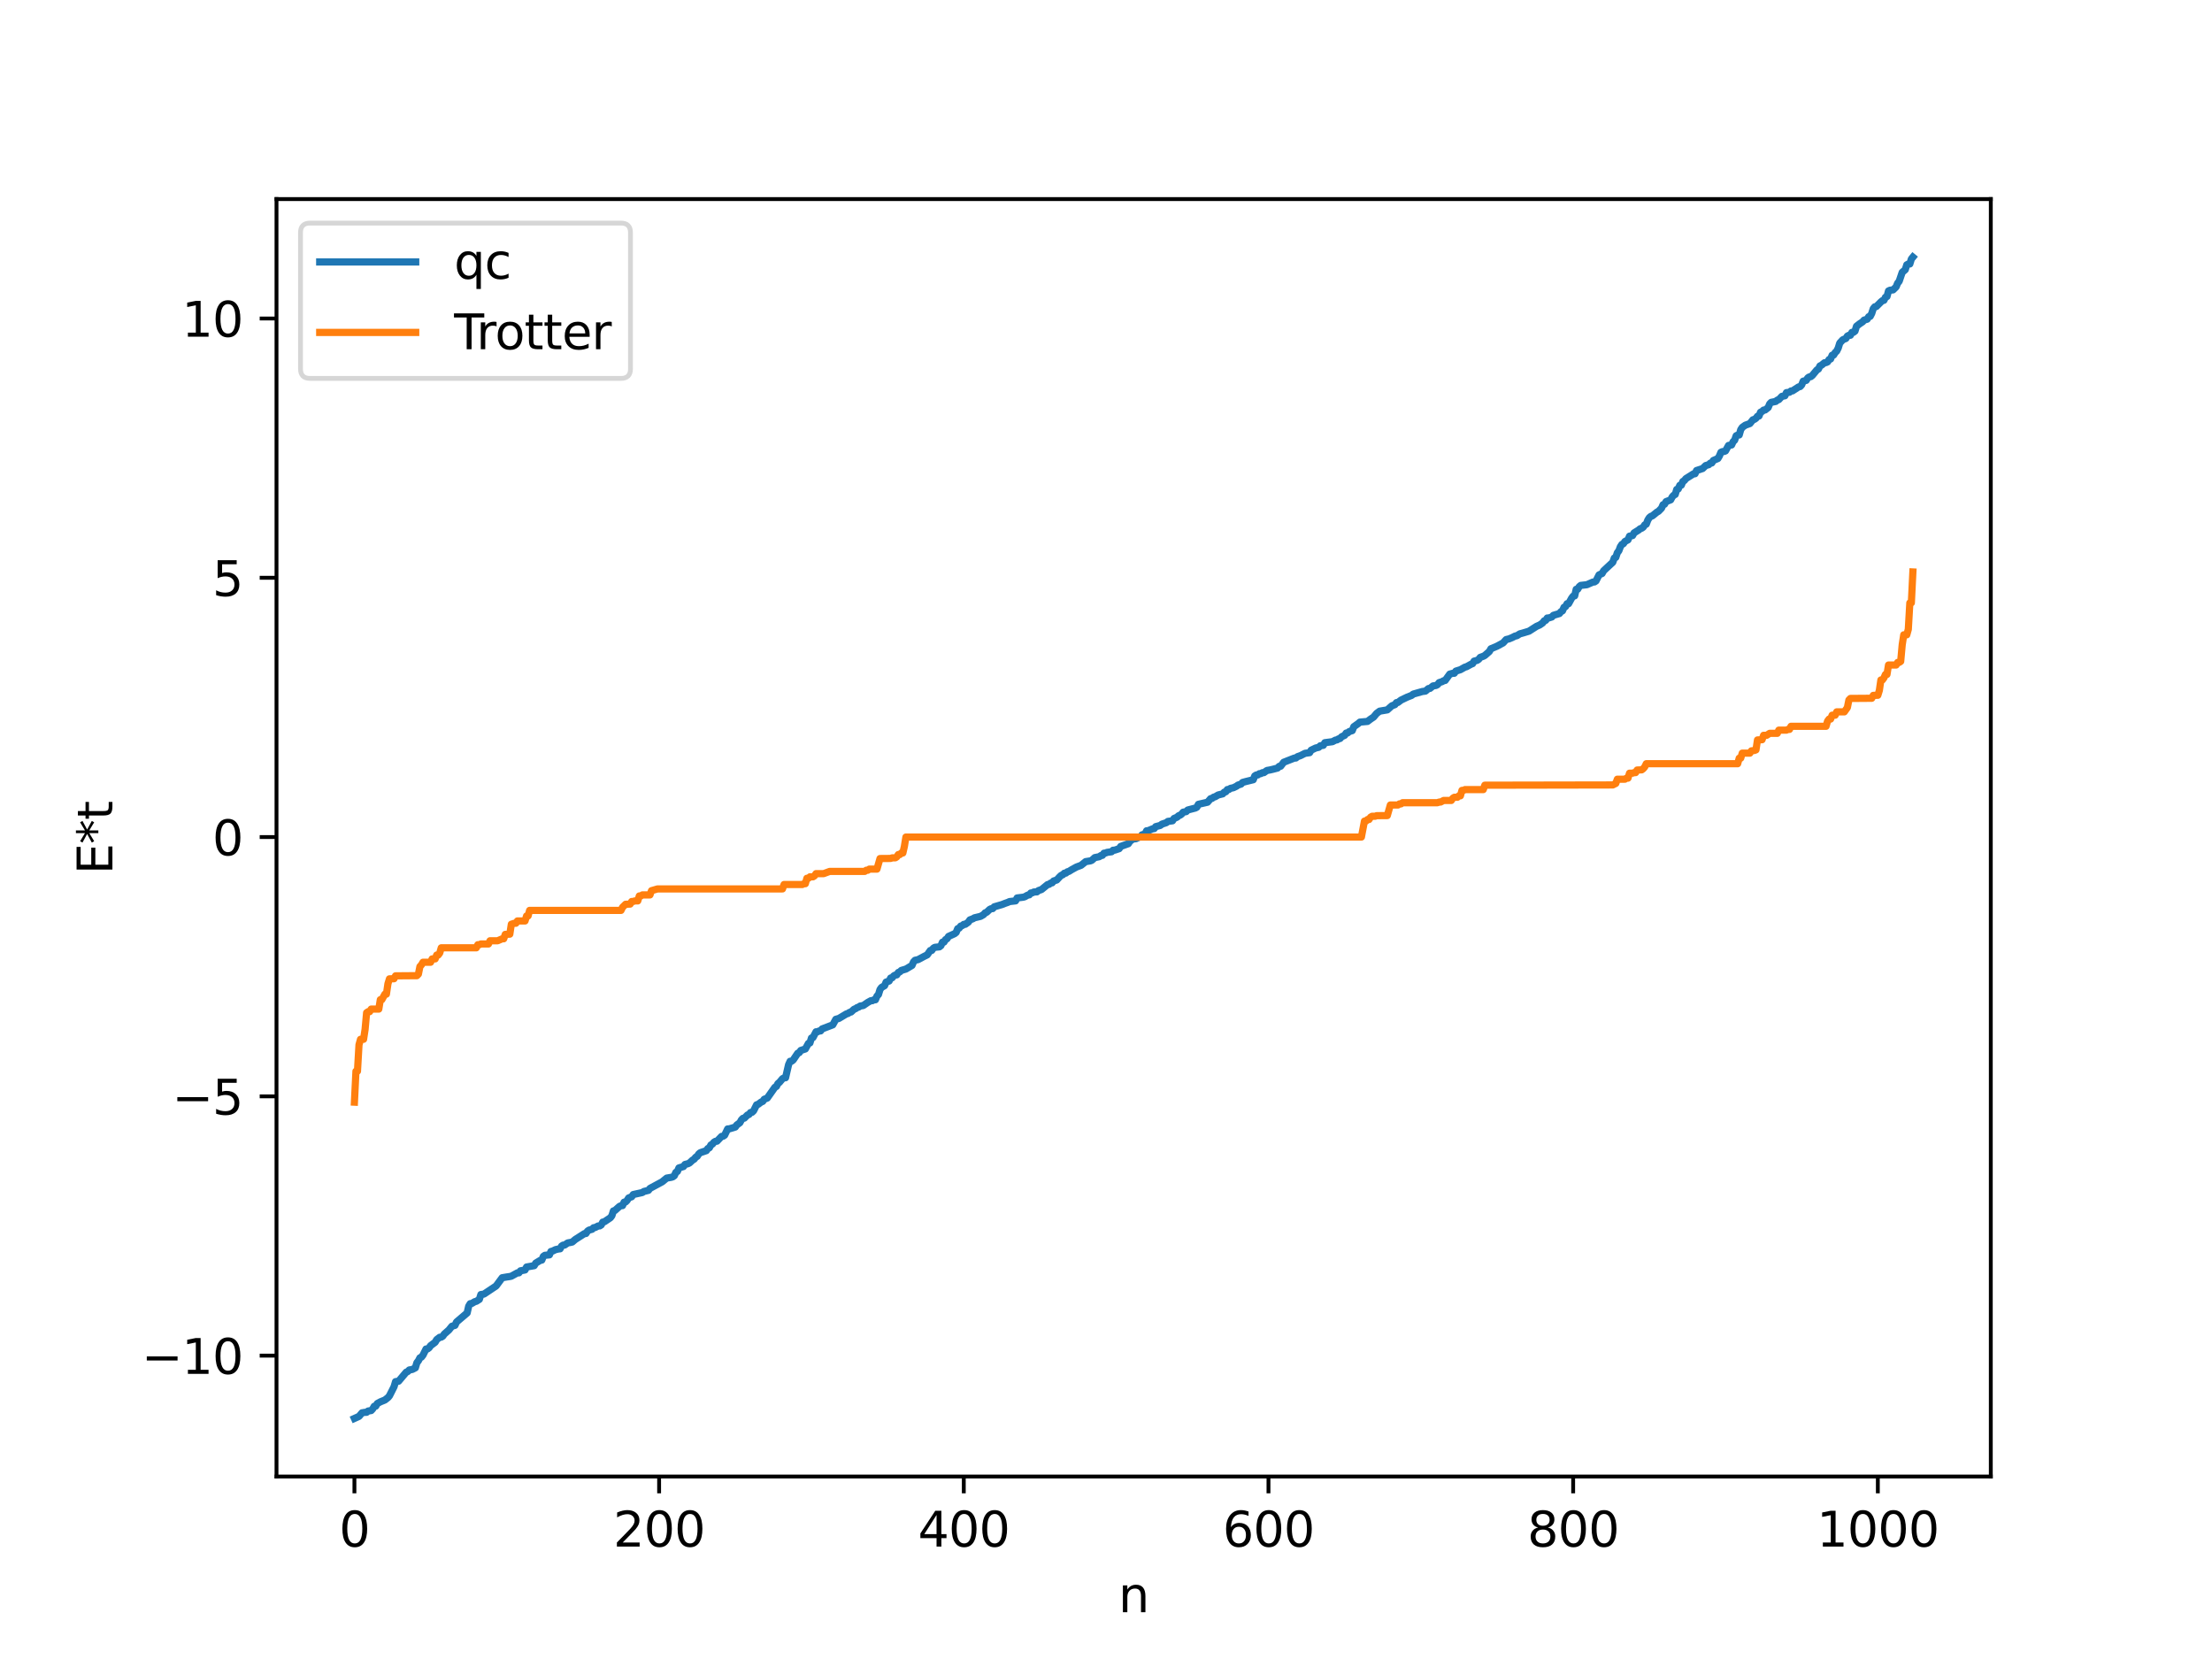 <?xml version="1.0" encoding="utf-8" standalone="no"?>
<!DOCTYPE svg PUBLIC "-//W3C//DTD SVG 1.1//EN"
  "http://www.w3.org/Graphics/SVG/1.1/DTD/svg11.dtd">
<svg xmlns:xlink="http://www.w3.org/1999/xlink" width="460.8pt" height="345.6pt" viewBox="0 0 460.8 345.6" xmlns="http://www.w3.org/2000/svg" version="1.1">
 <defs>
  <style type="text/css">*{stroke-linejoin: round; stroke-linecap: butt}</style>
 </defs>
 <g id="figure_1">
  <g id="patch_1">
   <path d="M 0 345.6 
L 460.8 345.6 
L 460.8 0 
L 0 0 
z
" style="fill: #ffffff"/>
  </g>
  <g id="axes_1">
   <g id="patch_2">
    <path d="M 57.6 307.584 
L 414.72 307.584 
L 414.72 41.472 
L 57.6 41.472 
z
" style="fill: #ffffff"/>
   </g>
   <g id="matplotlib.axis_1">
    <g id="xtick_1">
     <g id="line2d_1">
      <defs>
       <path id="mab5f119ef3" d="M 0 0 
L 0 3.5 
" style="stroke: #000000; stroke-width: 0.8"/>
      </defs>
      <g>
       <use xlink:href="#mab5f119ef3" x="73.833" y="307.584" style="stroke: #000000; stroke-width: 0.8"/>
      </g>
     </g>
     <g id="text_1">
      <!-- 0 -->
      <g transform="translate(70.651 322.182) scale(0.1 -0.1)">
       <defs>
        <path id="DejaVuSans-30" d="M 2034 4250 
Q 1547 4250 1301 3770 
Q 1056 3291 1056 2328 
Q 1056 1369 1301 889 
Q 1547 409 2034 409 
Q 2525 409 2770 889 
Q 3016 1369 3016 2328 
Q 3016 3291 2770 3770 
Q 2525 4250 2034 4250 
z
M 2034 4750 
Q 2819 4750 3233 4129 
Q 3647 3509 3647 2328 
Q 3647 1150 3233 529 
Q 2819 -91 2034 -91 
Q 1250 -91 836 529 
Q 422 1150 422 2328 
Q 422 3509 836 4129 
Q 1250 4750 2034 4750 
z
" transform="scale(0.016)"/>
       </defs>
       <use xlink:href="#DejaVuSans-30"/>
      </g>
     </g>
    </g>
    <g id="xtick_2">
     <g id="line2d_2">
      <g>
       <use xlink:href="#mab5f119ef3" x="137.304" y="307.584" style="stroke: #000000; stroke-width: 0.8"/>
      </g>
     </g>
     <g id="text_2">
      <!-- 200 -->
      <g transform="translate(127.76 322.182) scale(0.1 -0.1)">
       <defs>
        <path id="DejaVuSans-32" d="M 1228 531 
L 3431 531 
L 3431 0 
L 469 0 
L 469 531 
Q 828 903 1448 1529 
Q 2069 2156 2228 2338 
Q 2531 2678 2651 2914 
Q 2772 3150 2772 3378 
Q 2772 3750 2511 3984 
Q 2250 4219 1831 4219 
Q 1534 4219 1204 4116 
Q 875 4013 500 3803 
L 500 4441 
Q 881 4594 1212 4672 
Q 1544 4750 1819 4750 
Q 2544 4750 2975 4387 
Q 3406 4025 3406 3419 
Q 3406 3131 3298 2873 
Q 3191 2616 2906 2266 
Q 2828 2175 2409 1742 
Q 1991 1309 1228 531 
z
" transform="scale(0.016)"/>
       </defs>
       <use xlink:href="#DejaVuSans-32"/>
       <use xlink:href="#DejaVuSans-30" x="63.623"/>
       <use xlink:href="#DejaVuSans-30" x="127.246"/>
      </g>
     </g>
    </g>
    <g id="xtick_3">
     <g id="line2d_3">
      <g>
       <use xlink:href="#mab5f119ef3" x="200.775" y="307.584" style="stroke: #000000; stroke-width: 0.8"/>
      </g>
     </g>
     <g id="text_3">
      <!-- 400 -->
      <g transform="translate(191.231 322.182) scale(0.1 -0.1)">
       <defs>
        <path id="DejaVuSans-34" d="M 2419 4116 
L 825 1625 
L 2419 1625 
L 2419 4116 
z
M 2253 4666 
L 3047 4666 
L 3047 1625 
L 3713 1625 
L 3713 1100 
L 3047 1100 
L 3047 0 
L 2419 0 
L 2419 1100 
L 313 1100 
L 313 1709 
L 2253 4666 
z
" transform="scale(0.016)"/>
       </defs>
       <use xlink:href="#DejaVuSans-34"/>
       <use xlink:href="#DejaVuSans-30" x="63.623"/>
       <use xlink:href="#DejaVuSans-30" x="127.246"/>
      </g>
     </g>
    </g>
    <g id="xtick_4">
     <g id="line2d_4">
      <g>
       <use xlink:href="#mab5f119ef3" x="264.246" y="307.584" style="stroke: #000000; stroke-width: 0.8"/>
      </g>
     </g>
     <g id="text_4">
      <!-- 600 -->
      <g transform="translate(254.702 322.182) scale(0.1 -0.1)">
       <defs>
        <path id="DejaVuSans-36" d="M 2113 2584 
Q 1688 2584 1439 2293 
Q 1191 2003 1191 1497 
Q 1191 994 1439 701 
Q 1688 409 2113 409 
Q 2538 409 2786 701 
Q 3034 994 3034 1497 
Q 3034 2003 2786 2293 
Q 2538 2584 2113 2584 
z
M 3366 4563 
L 3366 3988 
Q 3128 4100 2886 4159 
Q 2644 4219 2406 4219 
Q 1781 4219 1451 3797 
Q 1122 3375 1075 2522 
Q 1259 2794 1537 2939 
Q 1816 3084 2150 3084 
Q 2853 3084 3261 2657 
Q 3669 2231 3669 1497 
Q 3669 778 3244 343 
Q 2819 -91 2113 -91 
Q 1303 -91 875 529 
Q 447 1150 447 2328 
Q 447 3434 972 4092 
Q 1497 4750 2381 4750 
Q 2619 4750 2861 4703 
Q 3103 4656 3366 4563 
z
" transform="scale(0.016)"/>
       </defs>
       <use xlink:href="#DejaVuSans-36"/>
       <use xlink:href="#DejaVuSans-30" x="63.623"/>
       <use xlink:href="#DejaVuSans-30" x="127.246"/>
      </g>
     </g>
    </g>
    <g id="xtick_5">
     <g id="line2d_5">
      <g>
       <use xlink:href="#mab5f119ef3" x="327.717" y="307.584" style="stroke: #000000; stroke-width: 0.8"/>
      </g>
     </g>
     <g id="text_5">
      <!-- 800 -->
      <g transform="translate(318.173 322.182) scale(0.1 -0.1)">
       <defs>
        <path id="DejaVuSans-38" d="M 2034 2216 
Q 1584 2216 1326 1975 
Q 1069 1734 1069 1313 
Q 1069 891 1326 650 
Q 1584 409 2034 409 
Q 2484 409 2743 651 
Q 3003 894 3003 1313 
Q 3003 1734 2745 1975 
Q 2488 2216 2034 2216 
z
M 1403 2484 
Q 997 2584 770 2862 
Q 544 3141 544 3541 
Q 544 4100 942 4425 
Q 1341 4750 2034 4750 
Q 2731 4750 3128 4425 
Q 3525 4100 3525 3541 
Q 3525 3141 3298 2862 
Q 3072 2584 2669 2484 
Q 3125 2378 3379 2068 
Q 3634 1759 3634 1313 
Q 3634 634 3220 271 
Q 2806 -91 2034 -91 
Q 1263 -91 848 271 
Q 434 634 434 1313 
Q 434 1759 690 2068 
Q 947 2378 1403 2484 
z
M 1172 3481 
Q 1172 3119 1398 2916 
Q 1625 2713 2034 2713 
Q 2441 2713 2670 2916 
Q 2900 3119 2900 3481 
Q 2900 3844 2670 4047 
Q 2441 4250 2034 4250 
Q 1625 4250 1398 4047 
Q 1172 3844 1172 3481 
z
" transform="scale(0.016)"/>
       </defs>
       <use xlink:href="#DejaVuSans-38"/>
       <use xlink:href="#DejaVuSans-30" x="63.623"/>
       <use xlink:href="#DejaVuSans-30" x="127.246"/>
      </g>
     </g>
    </g>
    <g id="xtick_6">
     <g id="line2d_6">
      <g>
       <use xlink:href="#mab5f119ef3" x="391.188" y="307.584" style="stroke: #000000; stroke-width: 0.8"/>
      </g>
     </g>
     <g id="text_6">
      <!-- 1000 -->
      <g transform="translate(378.463 322.182) scale(0.1 -0.1)">
       <defs>
        <path id="DejaVuSans-31" d="M 794 531 
L 1825 531 
L 1825 4091 
L 703 3866 
L 703 4441 
L 1819 4666 
L 2450 4666 
L 2450 531 
L 3481 531 
L 3481 0 
L 794 0 
L 794 531 
z
" transform="scale(0.016)"/>
       </defs>
       <use xlink:href="#DejaVuSans-31"/>
       <use xlink:href="#DejaVuSans-30" x="63.623"/>
       <use xlink:href="#DejaVuSans-30" x="127.246"/>
       <use xlink:href="#DejaVuSans-30" x="190.869"/>
      </g>
     </g>
    </g>
    <g id="text_7">
     <!-- n -->
     <g transform="translate(232.991 335.861) scale(0.1 -0.1)">
      <defs>
       <path id="DejaVuSans-6e" d="M 3513 2113 
L 3513 0 
L 2938 0 
L 2938 2094 
Q 2938 2591 2744 2837 
Q 2550 3084 2163 3084 
Q 1697 3084 1428 2787 
Q 1159 2491 1159 1978 
L 1159 0 
L 581 0 
L 581 3500 
L 1159 3500 
L 1159 2956 
Q 1366 3272 1645 3428 
Q 1925 3584 2291 3584 
Q 2894 3584 3203 3211 
Q 3513 2838 3513 2113 
z
" transform="scale(0.016)"/>
      </defs>
      <use xlink:href="#DejaVuSans-6e"/>
     </g>
    </g>
   </g>
   <g id="matplotlib.axis_2">
    <g id="ytick_1">
     <g id="line2d_7">
      <defs>
       <path id="m03856e3995" d="M 0 0 
L -3.5 0 
" style="stroke: #000000; stroke-width: 0.8"/>
      </defs>
      <g>
       <use xlink:href="#m03856e3995" x="57.6" y="282.402" style="stroke: #000000; stroke-width: 0.8"/>
      </g>
     </g>
     <g id="text_8">
      <!-- −10 -->
      <g transform="translate(29.495 286.201) scale(0.1 -0.1)">
       <defs>
        <path id="DejaVuSans-2212" d="M 678 2272 
L 4684 2272 
L 4684 1741 
L 678 1741 
L 678 2272 
z
" transform="scale(0.016)"/>
       </defs>
       <use xlink:href="#DejaVuSans-2212"/>
       <use xlink:href="#DejaVuSans-31" x="83.789"/>
       <use xlink:href="#DejaVuSans-30" x="147.412"/>
      </g>
     </g>
    </g>
    <g id="ytick_2">
     <g id="line2d_8">
      <g>
       <use xlink:href="#m03856e3995" x="57.6" y="228.388" style="stroke: #000000; stroke-width: 0.8"/>
      </g>
     </g>
     <g id="text_9">
      <!-- −5 -->
      <g transform="translate(35.858 232.187) scale(0.1 -0.1)">
       <defs>
        <path id="DejaVuSans-35" d="M 691 4666 
L 3169 4666 
L 3169 4134 
L 1269 4134 
L 1269 2991 
Q 1406 3038 1543 3061 
Q 1681 3084 1819 3084 
Q 2600 3084 3056 2656 
Q 3513 2228 3513 1497 
Q 3513 744 3044 326 
Q 2575 -91 1722 -91 
Q 1428 -91 1123 -41 
Q 819 9 494 109 
L 494 744 
Q 775 591 1075 516 
Q 1375 441 1709 441 
Q 2250 441 2565 725 
Q 2881 1009 2881 1497 
Q 2881 1984 2565 2268 
Q 2250 2553 1709 2553 
Q 1456 2553 1204 2497 
Q 953 2441 691 2322 
L 691 4666 
z
" transform="scale(0.016)"/>
       </defs>
       <use xlink:href="#DejaVuSans-2212"/>
       <use xlink:href="#DejaVuSans-35" x="83.789"/>
      </g>
     </g>
    </g>
    <g id="ytick_3">
     <g id="line2d_9">
      <g>
       <use xlink:href="#m03856e3995" x="57.6" y="174.374" style="stroke: #000000; stroke-width: 0.8"/>
      </g>
     </g>
     <g id="text_10">
      <!-- 0 -->
      <g transform="translate(44.237 178.173) scale(0.1 -0.1)">
       <use xlink:href="#DejaVuSans-30"/>
      </g>
     </g>
    </g>
    <g id="ytick_4">
     <g id="line2d_10">
      <g>
       <use xlink:href="#m03856e3995" x="57.6" y="120.36" style="stroke: #000000; stroke-width: 0.8"/>
      </g>
     </g>
     <g id="text_11">
      <!-- 5 -->
      <g transform="translate(44.237 124.159) scale(0.1 -0.1)">
       <use xlink:href="#DejaVuSans-35"/>
      </g>
     </g>
    </g>
    <g id="ytick_5">
     <g id="line2d_11">
      <g>
       <use xlink:href="#m03856e3995" x="57.6" y="66.345" style="stroke: #000000; stroke-width: 0.8"/>
      </g>
     </g>
     <g id="text_12">
      <!-- 10 -->
      <g transform="translate(37.875 70.145) scale(0.1 -0.1)">
       <use xlink:href="#DejaVuSans-31"/>
       <use xlink:href="#DejaVuSans-30" x="63.623"/>
      </g>
     </g>
    </g>
    <g id="text_13">
     <!-- E*t -->
     <g transform="translate(23.416 182.148) rotate(-90) scale(0.1 -0.1)">
      <defs>
       <path id="DejaVuSans-45" d="M 628 4666 
L 3578 4666 
L 3578 4134 
L 1259 4134 
L 1259 2753 
L 3481 2753 
L 3481 2222 
L 1259 2222 
L 1259 531 
L 3634 531 
L 3634 0 
L 628 0 
L 628 4666 
z
" transform="scale(0.016)"/>
       <path id="DejaVuSans-2a" d="M 3009 3897 
L 1888 3291 
L 3009 2681 
L 2828 2375 
L 1778 3009 
L 1778 1831 
L 1422 1831 
L 1422 3009 
L 372 2375 
L 191 2681 
L 1313 3291 
L 191 3897 
L 372 4206 
L 1422 3572 
L 1422 4750 
L 1778 4750 
L 1778 3572 
L 2828 4206 
L 3009 3897 
z
" transform="scale(0.016)"/>
       <path id="DejaVuSans-74" d="M 1172 4494 
L 1172 3500 
L 2356 3500 
L 2356 3053 
L 1172 3053 
L 1172 1153 
Q 1172 725 1289 603 
Q 1406 481 1766 481 
L 2356 481 
L 2356 0 
L 1766 0 
Q 1100 0 847 248 
Q 594 497 594 1153 
L 594 3053 
L 172 3053 
L 172 3500 
L 594 3500 
L 594 4494 
L 1172 4494 
z
" transform="scale(0.016)"/>
      </defs>
      <use xlink:href="#DejaVuSans-45"/>
      <use xlink:href="#DejaVuSans-2a" x="63.184"/>
      <use xlink:href="#DejaVuSans-74" x="113.184"/>
     </g>
    </g>
   </g>
   <g id="line2d_12">
    <path d="M 73.833 295.488 
L 74.467 295.203 
L 74.785 295.059 
L 75.42 294.316 
L 76.054 294.21 
L 76.372 294.205 
L 76.689 293.945 
L 77.324 293.843 
L 77.641 293.504 
L 77.958 292.954 
L 78.276 292.929 
L 78.593 292.384 
L 79.228 292.034 
L 80.18 291.645 
L 80.815 291.147 
L 81.132 290.771 
L 82.084 288.885 
L 82.401 287.819 
L 83.036 287.73 
L 84.623 285.849 
L 84.94 285.727 
L 85.258 285.392 
L 85.892 285.276 
L 86.527 284.946 
L 86.844 283.873 
L 87.162 283.475 
L 87.479 282.857 
L 87.796 282.709 
L 88.114 282.3 
L 88.748 281.022 
L 89.066 281.007 
L 89.383 280.775 
L 89.7 280.327 
L 90.653 279.613 
L 90.97 279.065 
L 91.605 278.58 
L 91.922 278.551 
L 92.239 278.352 
L 92.557 277.906 
L 93.509 277.063 
L 94.143 276.282 
L 94.778 276.099 
L 95.096 275.401 
L 97.317 273.509 
L 97.634 272.107 
L 97.952 271.582 
L 98.269 271.543 
L 98.904 271.163 
L 99.221 271.087 
L 99.856 270.683 
L 100.173 269.679 
L 100.808 269.586 
L 103.347 267.889 
L 104.616 266.175 
L 105.568 266.015 
L 106.203 265.922 
L 106.52 265.852 
L 107.472 265.328 
L 107.79 265.157 
L 108.107 265.157 
L 108.424 264.735 
L 109.059 264.617 
L 109.377 264.553 
L 109.694 263.94 
L 111.281 263.665 
L 111.598 263.133 
L 112.55 262.557 
L 112.867 262.499 
L 113.185 261.734 
L 113.502 261.506 
L 114.454 261.411 
L 114.772 260.702 
L 115.089 260.632 
L 115.724 260.324 
L 116.358 260.179 
L 116.676 260.152 
L 116.993 259.582 
L 117.31 259.382 
L 117.628 259.365 
L 118.262 258.928 
L 118.897 258.812 
L 119.215 258.734 
L 119.849 258.198 
L 121.753 256.982 
L 122.071 256.959 
L 122.388 256.475 
L 122.705 256.253 
L 123.34 256.08 
L 123.658 255.755 
L 123.975 255.718 
L 124.61 255.39 
L 124.927 255.382 
L 125.244 255.184 
L 125.562 254.588 
L 125.879 254.533 
L 127.148 253.682 
L 127.466 253.26 
L 127.783 252.255 
L 128.1 252.166 
L 129.053 251.314 
L 129.37 251.169 
L 129.687 251.149 
L 130.005 250.435 
L 130.322 250.388 
L 130.639 250.067 
L 130.957 249.559 
L 131.591 249.308 
L 131.909 248.844 
L 133.813 248.427 
L 134.13 248.204 
L 135.082 247.973 
L 135.4 247.564 
L 137.939 246.197 
L 138.573 245.676 
L 138.891 245.42 
L 139.843 245.255 
L 140.16 245.156 
L 140.477 244.921 
L 140.795 244.218 
L 141.112 244.036 
L 141.429 243.3 
L 142.381 243.011 
L 142.699 242.577 
L 143.334 242.417 
L 143.651 242.252 
L 144.286 241.662 
L 144.603 241.488 
L 144.92 241.07 
L 145.238 240.89 
L 145.555 240.401 
L 145.872 240.131 
L 147.142 239.702 
L 147.459 239.254 
L 147.777 239.105 
L 148.094 238.517 
L 148.411 238.343 
L 148.729 237.947 
L 149.046 237.757 
L 149.363 237.729 
L 150.315 236.735 
L 150.633 236.695 
L 150.95 236.488 
L 151.585 235.176 
L 151.902 235.171 
L 153.172 234.786 
L 153.489 234.35 
L 154.124 233.891 
L 154.441 233.309 
L 154.758 232.974 
L 155.076 232.92 
L 155.71 232.274 
L 156.028 232.168 
L 156.345 231.759 
L 156.662 231.713 
L 156.98 231.413 
L 157.615 230.149 
L 157.932 230.06 
L 158.567 229.571 
L 158.884 229.45 
L 159.201 228.997 
L 159.836 228.751 
L 161.423 226.501 
L 161.74 226.329 
L 162.058 225.721 
L 162.375 225.472 
L 163.01 224.713 
L 163.327 224.542 
L 163.644 224.516 
L 164.279 221.778 
L 164.596 221.083 
L 164.914 221.062 
L 165.231 220.813 
L 166.183 219.406 
L 166.5 219.285 
L 166.818 218.829 
L 167.77 218.517 
L 168.405 217.363 
L 168.722 217.265 
L 169.039 216.237 
L 169.357 216.142 
L 169.991 214.941 
L 170.309 214.941 
L 170.626 214.771 
L 170.943 214.761 
L 171.261 214.343 
L 173.482 213.493 
L 174.117 212.336 
L 174.752 212.161 
L 176.339 211.209 
L 176.656 211.126 
L 176.973 210.89 
L 177.291 210.819 
L 177.925 210.235 
L 178.243 210.124 
L 178.56 209.891 
L 178.877 209.8 
L 179.195 209.575 
L 179.829 209.472 
L 180.781 208.817 
L 181.416 208.466 
L 181.734 208.458 
L 182.051 208.276 
L 182.368 208.269 
L 182.686 207.506 
L 183.003 207.177 
L 183.32 206.14 
L 183.638 205.7 
L 184.272 205.34 
L 184.59 204.588 
L 185.224 204.365 
L 185.542 203.736 
L 185.859 203.688 
L 186.177 203.292 
L 186.494 203.122 
L 186.811 203.085 
L 187.129 202.583 
L 187.446 202.466 
L 187.763 202.156 
L 188.715 201.874 
L 189.985 201.118 
L 190.302 200.386 
L 190.62 200.043 
L 191.254 199.907 
L 192.524 199.227 
L 193.158 198.914 
L 193.793 198.007 
L 194.11 197.986 
L 194.428 197.531 
L 194.745 197.344 
L 195.697 197.247 
L 196.015 196.994 
L 196.332 196.27 
L 196.649 196.255 
L 196.967 195.736 
L 197.284 195.556 
L 197.601 195.073 
L 198.871 194.498 
L 199.188 194.233 
L 199.505 193.46 
L 199.823 193.344 
L 200.14 192.92 
L 200.458 192.823 
L 200.775 192.558 
L 201.092 192.547 
L 201.727 192.102 
L 202.044 191.63 
L 202.679 191.393 
L 202.996 191.198 
L 204.266 190.893 
L 204.9 190.528 
L 205.218 190.161 
L 205.535 190.051 
L 206.17 189.449 
L 206.487 189.289 
L 206.805 189.275 
L 207.122 188.903 
L 208.709 188.443 
L 209.343 188.194 
L 209.978 187.971 
L 210.296 187.814 
L 211.565 187.668 
L 211.882 187.061 
L 213.152 186.905 
L 213.469 186.817 
L 214.104 186.459 
L 214.421 186.412 
L 214.739 186.025 
L 215.056 185.999 
L 215.373 185.818 
L 216.008 185.793 
L 216.325 185.525 
L 216.96 185.31 
L 218.229 184.277 
L 218.547 184.219 
L 218.864 183.967 
L 219.181 183.908 
L 219.499 183.52 
L 220.134 183.319 
L 220.768 182.637 
L 221.086 182.341 
L 221.403 182.227 
L 221.72 181.904 
L 222.038 181.886 
L 222.355 181.613 
L 222.672 181.527 
L 223.307 181.133 
L 224.259 180.614 
L 225.211 180.259 
L 226.163 179.493 
L 227.115 179.339 
L 227.433 179.224 
L 228.067 178.655 
L 229.02 178.462 
L 229.337 178.228 
L 229.654 178.182 
L 229.972 177.736 
L 230.289 177.707 
L 230.606 177.567 
L 231.558 177.437 
L 231.876 177.115 
L 232.193 177.109 
L 233.145 176.792 
L 233.462 176.325 
L 235.049 175.76 
L 235.367 175.277 
L 236.001 174.779 
L 236.636 174.725 
L 237.271 174.404 
L 237.588 174.333 
L 237.905 173.913 
L 238.54 173.712 
L 238.858 173.066 
L 239.175 173.047 
L 240.127 172.653 
L 240.444 172.613 
L 240.762 172.2 
L 241.714 171.953 
L 242.031 171.69 
L 242.983 171.374 
L 243.3 171.114 
L 244.253 170.987 
L 244.57 170.5 
L 245.205 170.239 
L 245.522 169.927 
L 245.839 169.816 
L 246.157 169.579 
L 246.474 169.192 
L 247.109 169.073 
L 247.426 168.741 
L 249.013 168.327 
L 249.33 168.151 
L 249.648 167.553 
L 251.234 167.189 
L 251.552 167.115 
L 252.186 166.378 
L 252.504 166.309 
L 252.821 166.063 
L 253.139 165.98 
L 253.773 165.606 
L 254.725 165.371 
L 255.043 165.014 
L 255.36 164.94 
L 255.677 164.478 
L 255.995 164.47 
L 256.312 164.232 
L 256.947 164.093 
L 257.581 163.785 
L 257.899 163.546 
L 258.534 163.341 
L 258.851 162.996 
L 259.486 162.82 
L 261.072 162.433 
L 261.39 161.641 
L 261.707 161.446 
L 262.024 161.433 
L 262.342 161.177 
L 262.659 161.159 
L 262.977 160.966 
L 263.294 160.953 
L 263.929 160.504 
L 264.563 160.394 
L 265.198 160.245 
L 266.15 159.995 
L 266.467 159.65 
L 266.785 159.618 
L 267.42 158.791 
L 269.641 157.918 
L 269.958 157.907 
L 270.276 157.633 
L 270.91 157.413 
L 271.862 156.93 
L 272.815 156.796 
L 273.132 156.28 
L 274.084 155.824 
L 274.719 155.676 
L 275.036 155.36 
L 275.671 155.264 
L 275.988 154.715 
L 277.575 154.507 
L 278.21 154.173 
L 278.527 154.128 
L 278.844 153.913 
L 279.162 153.845 
L 279.479 153.479 
L 280.114 153.188 
L 280.431 152.71 
L 280.748 152.681 
L 281.066 152.394 
L 281.7 152.201 
L 282.018 151.388 
L 282.97 150.712 
L 283.287 150.43 
L 284.874 150.288 
L 285.509 149.804 
L 286.143 149.382 
L 286.778 148.616 
L 287.413 148.148 
L 289 147.88 
L 289.634 147.312 
L 289.952 147.032 
L 290.586 146.793 
L 290.904 146.371 
L 291.221 146.329 
L 291.856 145.843 
L 293.125 145.233 
L 294.077 144.861 
L 294.395 144.594 
L 296.299 144.054 
L 296.934 143.973 
L 297.568 143.444 
L 297.886 143.41 
L 298.52 142.894 
L 299.155 142.791 
L 299.472 142.618 
L 299.79 142.203 
L 300.424 141.996 
L 300.742 141.802 
L 301.059 141.748 
L 302.011 140.428 
L 302.646 140.259 
L 302.963 140.252 
L 303.281 139.806 
L 304.233 139.507 
L 305.185 138.975 
L 305.502 138.894 
L 306.454 138.367 
L 306.772 138.246 
L 307.089 137.72 
L 307.724 137.563 
L 308.041 137.347 
L 308.358 136.943 
L 308.993 136.716 
L 309.31 136.547 
L 310.262 135.713 
L 310.58 135.151 
L 311.849 134.615 
L 313.119 133.931 
L 313.753 133.233 
L 314.388 133.078 
L 315.023 132.812 
L 315.658 132.488 
L 315.975 132.445 
L 316.61 132.041 
L 317.244 131.871 
L 318.514 131.486 
L 320.1 130.473 
L 320.735 130.2 
L 321.37 129.764 
L 321.687 129.326 
L 322.005 129.226 
L 322.322 128.744 
L 322.639 128.73 
L 323.274 128.532 
L 323.591 128.186 
L 324.861 127.81 
L 325.178 127.41 
L 325.496 127.247 
L 325.813 126.506 
L 326.13 126.361 
L 326.448 125.764 
L 326.765 125.76 
L 327.4 124.605 
L 327.717 124.19 
L 328.034 124.132 
L 328.352 122.76 
L 328.669 122.743 
L 328.986 122.2 
L 329.304 121.95 
L 330.573 121.806 
L 331.843 121.253 
L 332.16 121.23 
L 332.477 121.019 
L 333.112 119.756 
L 333.747 119.468 
L 334.064 118.902 
L 335.968 117.132 
L 336.286 116.248 
L 336.603 116.111 
L 336.92 115.138 
L 337.238 114.737 
L 337.555 113.887 
L 337.872 113.413 
L 338.19 113.254 
L 338.507 112.798 
L 339.142 112.461 
L 339.459 111.691 
L 340.094 111.574 
L 340.411 111.009 
L 341.363 110.415 
L 341.681 110.141 
L 341.998 110.038 
L 342.315 109.814 
L 342.633 109.335 
L 342.95 109.191 
L 343.267 108.348 
L 343.585 107.841 
L 343.902 107.567 
L 344.22 107.465 
L 345.172 106.687 
L 345.489 106.515 
L 346.124 105.866 
L 346.441 105.145 
L 346.758 105.042 
L 347.076 104.492 
L 348.028 104.129 
L 348.345 103.528 
L 348.662 103.169 
L 348.98 103.004 
L 349.297 101.949 
L 349.615 101.858 
L 349.932 101.105 
L 350.249 101.073 
L 350.567 100.303 
L 350.884 100.109 
L 351.201 99.705 
L 352.788 98.71 
L 353.105 98.69 
L 353.423 98.017 
L 354.692 97.602 
L 355.327 96.985 
L 355.962 96.805 
L 356.279 96.487 
L 356.596 96.443 
L 356.914 95.928 
L 357.866 95.518 
L 358.183 94.989 
L 358.5 94.223 
L 358.818 94.077 
L 359.135 94.064 
L 359.453 93.937 
L 360.087 92.794 
L 360.722 92.695 
L 361.039 92.01 
L 361.357 91.704 
L 361.674 90.778 
L 361.991 90.626 
L 362.309 90.613 
L 362.626 89.511 
L 362.943 89.029 
L 363.578 88.578 
L 364.53 88.234 
L 365.165 87.448 
L 365.482 87.358 
L 365.8 87.132 
L 366.117 86.718 
L 366.434 86.666 
L 366.752 85.87 
L 367.069 85.73 
L 367.386 85.429 
L 367.704 85.404 
L 368.339 84.904 
L 368.656 84.139 
L 368.973 83.817 
L 369.925 83.625 
L 370.243 83.346 
L 370.56 83.246 
L 371.195 82.571 
L 371.829 82.45 
L 372.147 81.792 
L 372.781 81.713 
L 373.099 81.447 
L 373.416 81.424 
L 374.686 80.6 
L 375.003 80.526 
L 375.32 80.185 
L 375.638 79.406 
L 376.272 79.24 
L 376.59 78.723 
L 376.907 78.515 
L 377.224 78.463 
L 377.542 78.206 
L 378.494 77.058 
L 378.811 76.882 
L 379.129 76.23 
L 379.446 76.081 
L 380.081 75.564 
L 380.398 75.537 
L 380.715 75.388 
L 381.033 74.889 
L 381.35 74.784 
L 381.667 74 
L 381.985 73.954 
L 382.302 73.439 
L 382.62 73.14 
L 382.937 72.497 
L 383.254 71.469 
L 383.889 70.775 
L 384.524 70.517 
L 384.841 70.013 
L 385.158 69.846 
L 385.476 69.839 
L 385.793 69.233 
L 386.11 69.226 
L 386.428 68.981 
L 386.745 67.956 
L 387.38 67.463 
L 388.015 67.04 
L 388.332 66.679 
L 388.967 66.496 
L 389.284 65.973 
L 389.601 65.899 
L 389.919 65.28 
L 390.236 64.288 
L 390.553 63.915 
L 390.871 63.862 
L 391.823 62.906 
L 392.14 62.638 
L 392.458 62.557 
L 392.775 61.917 
L 393.092 61.775 
L 393.41 60.604 
L 393.727 60.459 
L 394.362 60.386 
L 394.996 59.763 
L 395.314 58.984 
L 395.631 58.599 
L 396.266 56.726 
L 396.9 56.18 
L 397.218 55.161 
L 397.535 55 
L 397.853 54.988 
L 398.17 53.952 
L 398.487 53.568 
L 398.487 53.568 
" clip-path="url(#p013486379b)" style="fill: none; stroke: #1f77b4; stroke-width: 1.5; stroke-linecap: square"/>
   </g>
   <g id="line2d_13">
    <path d="M 73.833 229.602 
L 74.15 223.158 
L 74.467 223.158 
L 74.785 217.649 
L 75.102 216.504 
L 75.737 216.504 
L 76.054 214.443 
L 76.372 210.964 
L 76.689 210.75 
L 77.006 210.75 
L 77.324 210.212 
L 78.91 210.212 
L 79.228 208.249 
L 79.545 208.249 
L 80.18 207.099 
L 80.497 207.099 
L 80.815 204.929 
L 81.132 203.907 
L 82.084 203.889 
L 82.401 203.285 
L 86.844 203.25 
L 87.162 202.919 
L 87.479 201.346 
L 87.796 200.998 
L 88.114 200.454 
L 89.7 200.454 
L 90.018 199.758 
L 90.653 199.758 
L 90.97 198.95 
L 91.287 198.95 
L 91.605 198.529 
L 91.922 197.446 
L 99.221 197.446 
L 99.539 196.801 
L 99.856 196.801 
L 100.173 196.648 
L 101.76 196.648 
L 102.077 195.979 
L 103.664 195.979 
L 104.616 195.568 
L 104.934 195.568 
L 105.251 194.65 
L 106.203 194.604 
L 106.52 192.534 
L 107.155 192.33 
L 107.472 192.33 
L 107.79 191.853 
L 109.377 191.853 
L 109.694 190.807 
L 110.011 190.807 
L 110.329 189.651 
L 129.37 189.651 
L 129.687 188.994 
L 130.322 188.377 
L 131.274 188.337 
L 131.591 187.8 
L 131.909 187.8 
L 132.226 187.677 
L 132.861 187.677 
L 133.178 186.643 
L 133.496 186.643 
L 133.813 186.427 
L 135.4 186.427 
L 135.717 185.545 
L 136.986 185.176 
L 163.01 185.176 
L 163.327 184.261 
L 167.135 184.261 
L 167.453 184.094 
L 167.77 184.094 
L 168.087 182.961 
L 168.405 182.961 
L 168.722 182.659 
L 169.357 182.659 
L 169.674 182.464 
L 169.991 181.996 
L 171.578 181.996 
L 172.848 181.527 
L 180.147 181.527 
L 180.464 181.286 
L 180.781 181.286 
L 181.099 181.05 
L 182.686 181.05 
L 183.32 178.848 
L 185.542 178.829 
L 185.859 178.701 
L 186.494 178.701 
L 186.811 178.508 
L 187.129 178.023 
L 187.446 178.023 
L 187.763 177.695 
L 188.081 177.695 
L 188.398 176.326 
L 188.715 174.374 
L 283.605 174.374 
L 284.239 171.052 
L 284.557 171.052 
L 284.874 170.724 
L 285.191 170.724 
L 285.509 170.24 
L 285.826 170.047 
L 286.461 170.047 
L 286.778 169.919 
L 289 169.899 
L 289.634 167.697 
L 291.221 167.697 
L 291.539 167.461 
L 291.856 167.461 
L 292.173 167.221 
L 299.472 167.221 
L 299.79 167.081 
L 300.107 167.081 
L 300.742 166.751 
L 302.329 166.751 
L 302.646 166.284 
L 302.963 166.089 
L 303.598 166.089 
L 303.915 165.786 
L 304.233 165.786 
L 304.55 164.653 
L 304.867 164.653 
L 305.185 164.486 
L 308.993 164.486 
L 309.31 163.571 
L 335.968 163.521 
L 336.603 163.203 
L 336.92 162.321 
L 338.507 162.321 
L 338.824 162.104 
L 339.142 162.104 
L 339.459 161.07 
L 340.094 161.07 
L 340.411 160.947 
L 340.729 160.947 
L 341.046 160.41 
L 341.998 160.371 
L 342.315 160.131 
L 342.633 159.753 
L 342.95 159.096 
L 361.991 159.096 
L 362.309 157.941 
L 362.626 157.941 
L 362.943 156.894 
L 364.53 156.894 
L 364.848 156.418 
L 365.482 156.335 
L 365.8 156.213 
L 366.117 154.143 
L 367.069 154.097 
L 367.386 153.18 
L 368.021 153.18 
L 368.656 152.768 
L 370.243 152.768 
L 370.56 152.099 
L 372.147 152.099 
L 372.464 151.947 
L 372.781 151.947 
L 373.099 151.301 
L 380.398 151.301 
L 380.715 150.218 
L 381.033 149.797 
L 381.35 149.797 
L 381.667 148.989 
L 382.302 148.989 
L 382.62 148.293 
L 384.206 148.293 
L 384.841 147.401 
L 385.158 145.828 
L 385.476 145.497 
L 389.919 145.463 
L 390.236 144.858 
L 391.188 144.84 
L 391.505 143.819 
L 391.823 141.648 
L 392.14 141.648 
L 392.458 141.209 
L 392.775 140.498 
L 393.092 140.498 
L 393.41 138.535 
L 394.996 138.535 
L 395.314 137.997 
L 395.631 137.997 
L 395.948 137.784 
L 396.266 134.304 
L 396.583 132.243 
L 397.218 132.243 
L 397.535 131.099 
L 397.853 125.59 
L 398.17 125.59 
L 398.487 119.145 
L 398.487 119.145 
" clip-path="url(#p013486379b)" style="fill: none; stroke: #ff7f0e; stroke-width: 1.5; stroke-linecap: square"/>
   </g>
   <g id="patch_3">
    <path d="M 57.6 307.584 
L 57.6 41.472 
" style="fill: none; stroke: #000000; stroke-width: 0.8; stroke-linejoin: miter; stroke-linecap: square"/>
   </g>
   <g id="patch_4">
    <path d="M 414.72 307.584 
L 414.72 41.472 
" style="fill: none; stroke: #000000; stroke-width: 0.8; stroke-linejoin: miter; stroke-linecap: square"/>
   </g>
   <g id="patch_5">
    <path d="M 57.6 307.584 
L 414.72 307.584 
" style="fill: none; stroke: #000000; stroke-width: 0.8; stroke-linejoin: miter; stroke-linecap: square"/>
   </g>
   <g id="patch_6">
    <path d="M 57.6 41.472 
L 414.72 41.472 
" style="fill: none; stroke: #000000; stroke-width: 0.8; stroke-linejoin: miter; stroke-linecap: square"/>
   </g>
   <g id="legend_1">
    <g id="patch_7">
     <path d="M 64.6 78.828 
L 129.342 78.828 
Q 131.342 78.828 131.342 76.828 
L 131.342 48.472 
Q 131.342 46.472 129.342 46.472 
L 64.6 46.472 
Q 62.6 46.472 62.6 48.472 
L 62.6 76.828 
Q 62.6 78.828 64.6 78.828 
z
" style="fill: #ffffff; opacity: 0.8; stroke: #cccccc; stroke-linejoin: miter"/>
    </g>
    <g id="line2d_14">
     <path d="M 66.6 54.57 
L 76.6 54.57 
L 86.6 54.57 
" style="fill: none; stroke: #1f77b4; stroke-width: 1.5; stroke-linecap: square"/>
    </g>
    <g id="text_14">
     <!-- qc -->
     <g transform="translate(94.6 58.07) scale(0.1 -0.1)">
      <defs>
       <path id="DejaVuSans-71" d="M 947 1747 
Q 947 1113 1208 752 
Q 1469 391 1925 391 
Q 2381 391 2643 752 
Q 2906 1113 2906 1747 
Q 2906 2381 2643 2742 
Q 2381 3103 1925 3103 
Q 1469 3103 1208 2742 
Q 947 2381 947 1747 
z
M 2906 525 
Q 2725 213 2448 61 
Q 2172 -91 1784 -91 
Q 1150 -91 751 415 
Q 353 922 353 1747 
Q 353 2572 751 3078 
Q 1150 3584 1784 3584 
Q 2172 3584 2448 3432 
Q 2725 3281 2906 2969 
L 2906 3500 
L 3481 3500 
L 3481 -1331 
L 2906 -1331 
L 2906 525 
z
" transform="scale(0.016)"/>
       <path id="DejaVuSans-63" d="M 3122 3366 
L 3122 2828 
Q 2878 2963 2633 3030 
Q 2388 3097 2138 3097 
Q 1578 3097 1268 2742 
Q 959 2388 959 1747 
Q 959 1106 1268 751 
Q 1578 397 2138 397 
Q 2388 397 2633 464 
Q 2878 531 3122 666 
L 3122 134 
Q 2881 22 2623 -34 
Q 2366 -91 2075 -91 
Q 1284 -91 818 406 
Q 353 903 353 1747 
Q 353 2603 823 3093 
Q 1294 3584 2113 3584 
Q 2378 3584 2631 3529 
Q 2884 3475 3122 3366 
z
" transform="scale(0.016)"/>
      </defs>
      <use xlink:href="#DejaVuSans-71"/>
      <use xlink:href="#DejaVuSans-63" x="63.477"/>
     </g>
    </g>
    <g id="line2d_15">
     <path d="M 66.6 69.249 
L 76.6 69.249 
L 86.6 69.249 
" style="fill: none; stroke: #ff7f0e; stroke-width: 1.5; stroke-linecap: square"/>
    </g>
    <g id="text_15">
     <!-- Trotter -->
     <g transform="translate(94.6 72.749) scale(0.1 -0.1)">
      <defs>
       <path id="DejaVuSans-54" d="M -19 4666 
L 3928 4666 
L 3928 4134 
L 2272 4134 
L 2272 0 
L 1638 0 
L 1638 4134 
L -19 4134 
L -19 4666 
z
" transform="scale(0.016)"/>
       <path id="DejaVuSans-72" d="M 2631 2963 
Q 2534 3019 2420 3045 
Q 2306 3072 2169 3072 
Q 1681 3072 1420 2755 
Q 1159 2438 1159 1844 
L 1159 0 
L 581 0 
L 581 3500 
L 1159 3500 
L 1159 2956 
Q 1341 3275 1631 3429 
Q 1922 3584 2338 3584 
Q 2397 3584 2469 3576 
Q 2541 3569 2628 3553 
L 2631 2963 
z
" transform="scale(0.016)"/>
       <path id="DejaVuSans-6f" d="M 1959 3097 
Q 1497 3097 1228 2736 
Q 959 2375 959 1747 
Q 959 1119 1226 758 
Q 1494 397 1959 397 
Q 2419 397 2687 759 
Q 2956 1122 2956 1747 
Q 2956 2369 2687 2733 
Q 2419 3097 1959 3097 
z
M 1959 3584 
Q 2709 3584 3137 3096 
Q 3566 2609 3566 1747 
Q 3566 888 3137 398 
Q 2709 -91 1959 -91 
Q 1206 -91 779 398 
Q 353 888 353 1747 
Q 353 2609 779 3096 
Q 1206 3584 1959 3584 
z
" transform="scale(0.016)"/>
       <path id="DejaVuSans-65" d="M 3597 1894 
L 3597 1613 
L 953 1613 
Q 991 1019 1311 708 
Q 1631 397 2203 397 
Q 2534 397 2845 478 
Q 3156 559 3463 722 
L 3463 178 
Q 3153 47 2828 -22 
Q 2503 -91 2169 -91 
Q 1331 -91 842 396 
Q 353 884 353 1716 
Q 353 2575 817 3079 
Q 1281 3584 2069 3584 
Q 2775 3584 3186 3129 
Q 3597 2675 3597 1894 
z
M 3022 2063 
Q 3016 2534 2758 2815 
Q 2500 3097 2075 3097 
Q 1594 3097 1305 2825 
Q 1016 2553 972 2059 
L 3022 2063 
z
" transform="scale(0.016)"/>
      </defs>
      <use xlink:href="#DejaVuSans-54"/>
      <use xlink:href="#DejaVuSans-72" x="46.334"/>
      <use xlink:href="#DejaVuSans-6f" x="85.197"/>
      <use xlink:href="#DejaVuSans-74" x="146.379"/>
      <use xlink:href="#DejaVuSans-74" x="185.588"/>
      <use xlink:href="#DejaVuSans-65" x="224.797"/>
      <use xlink:href="#DejaVuSans-72" x="286.32"/>
     </g>
    </g>
   </g>
  </g>
 </g>
 <defs>
  <clipPath id="p013486379b">
   <rect x="57.6" y="41.472" width="357.12" height="266.112"/>
  </clipPath>
 </defs>
</svg>
